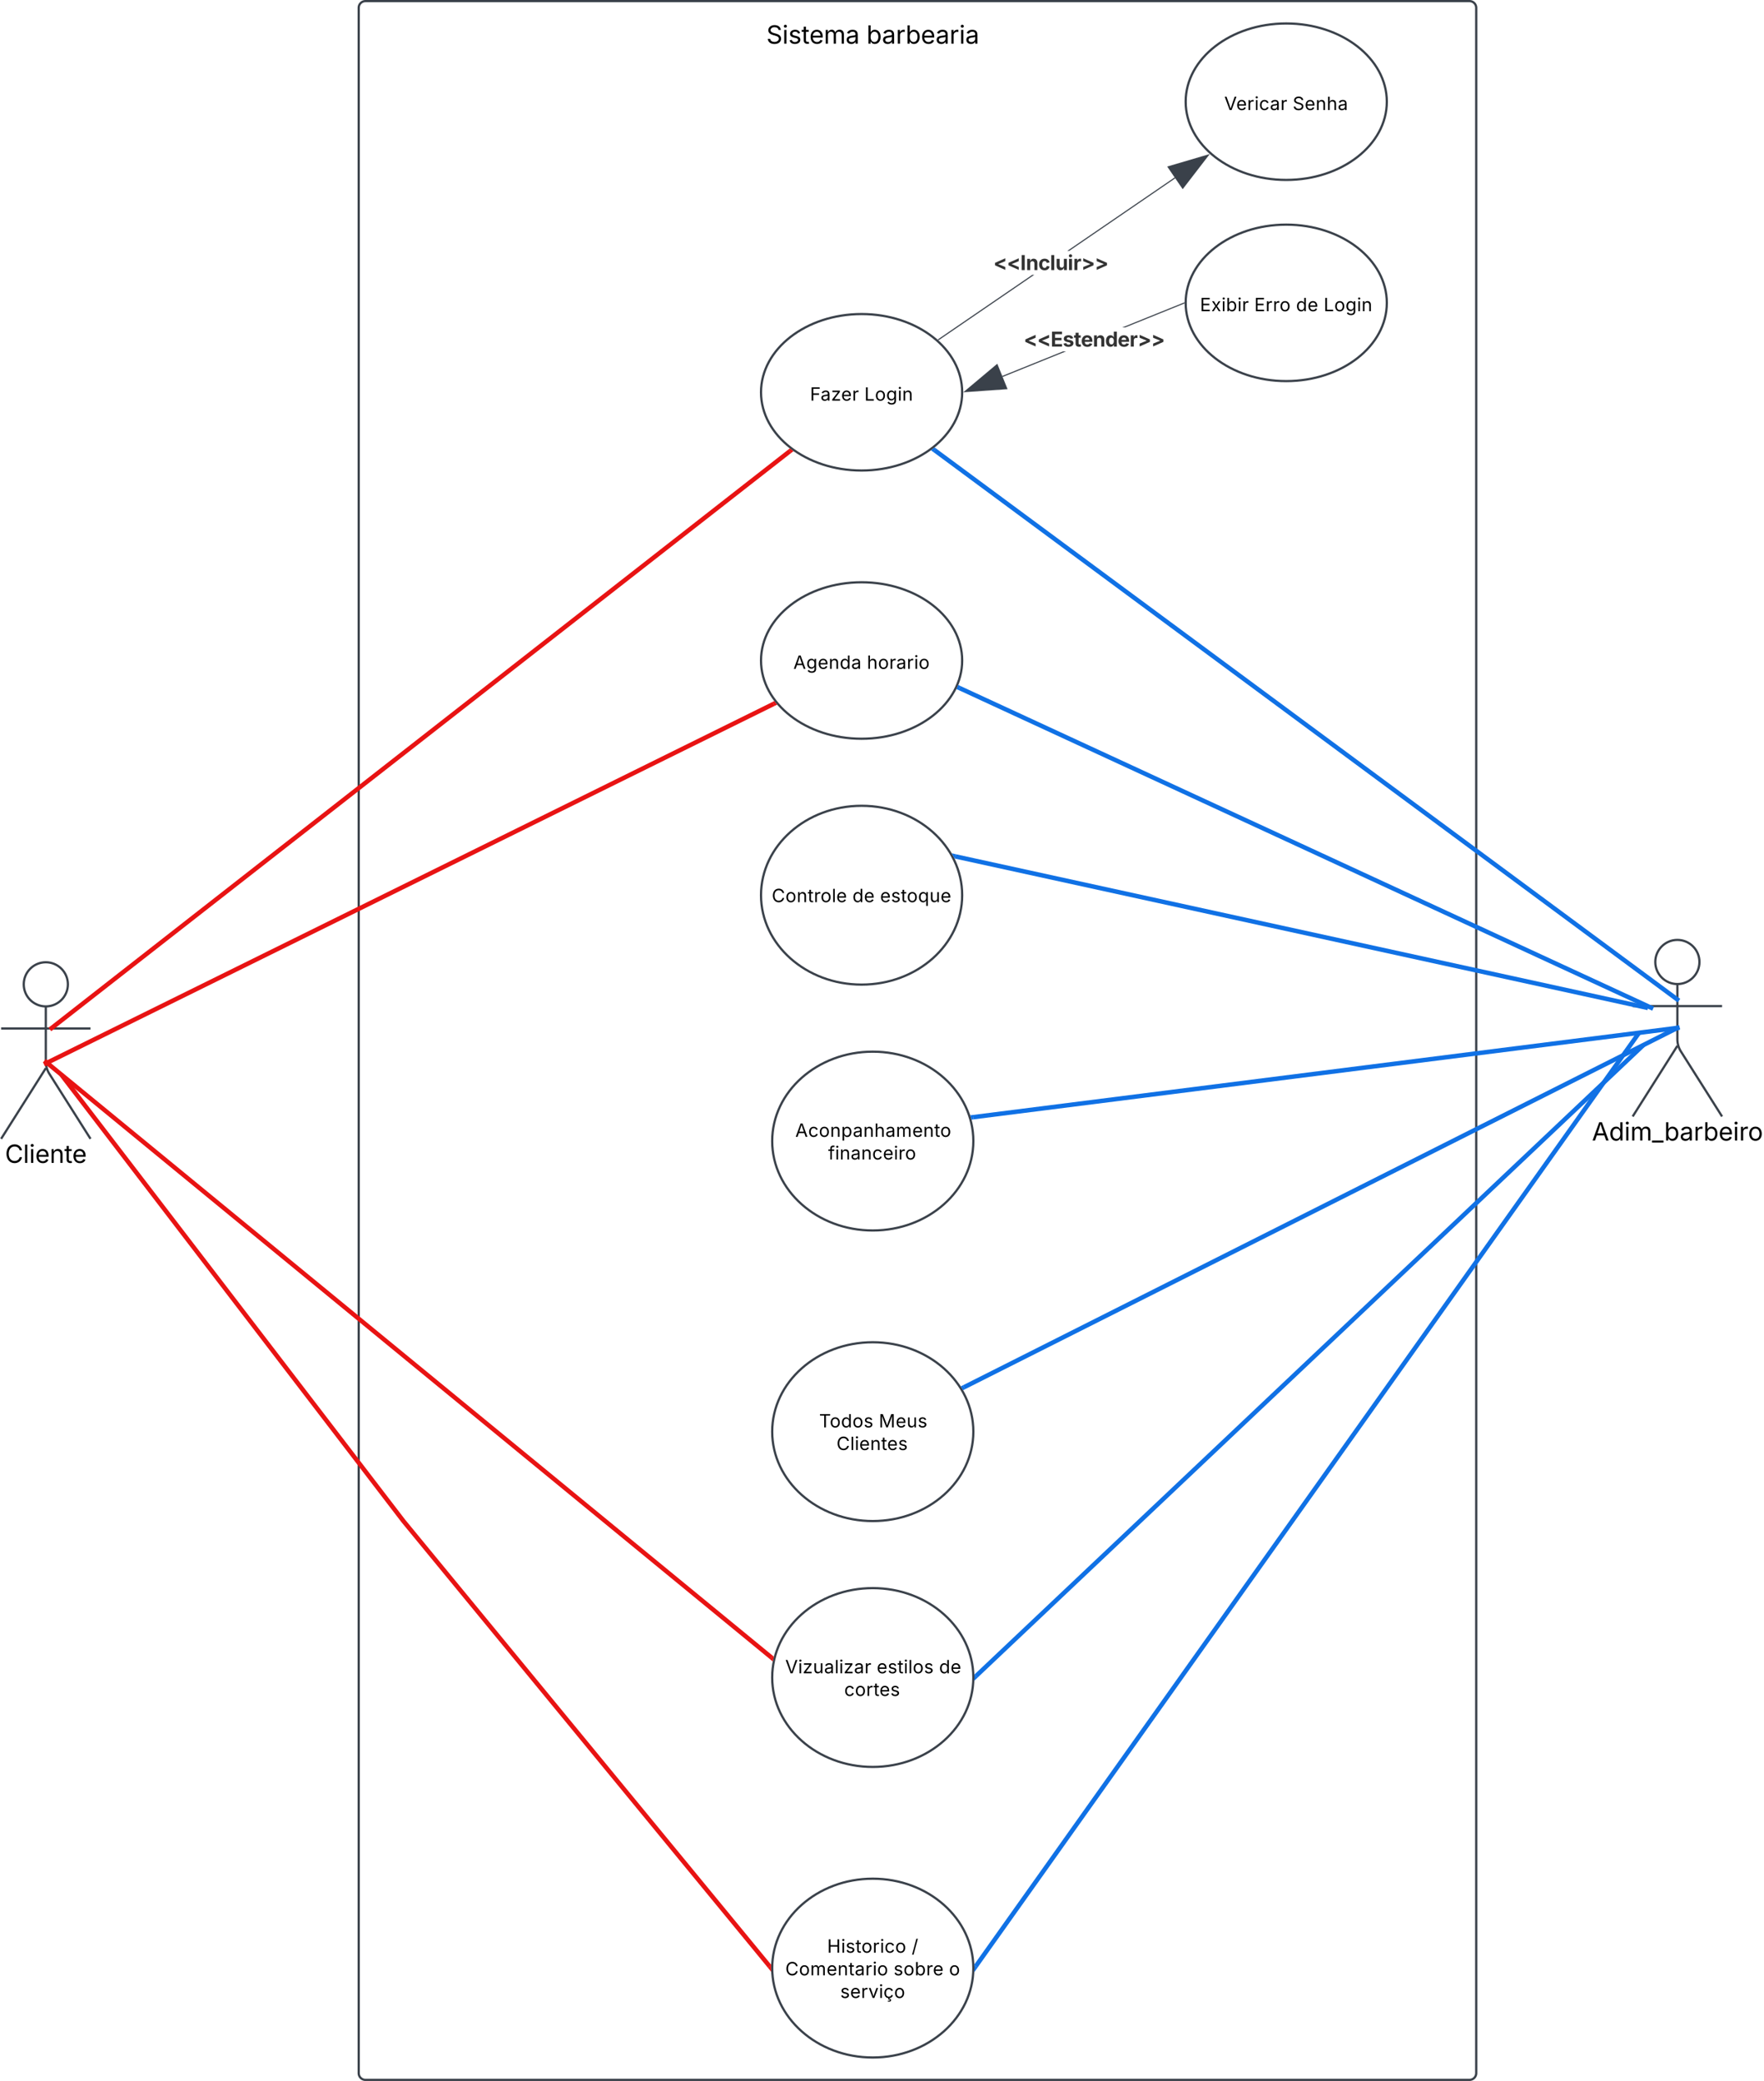<svg xmlns="http://www.w3.org/2000/svg" xmlns:xlink="http://www.w3.org/1999/xlink" xmlns:lucid="lucid" width="1578.52" height="1862"><g transform="translate(1501 221)" lucid:page-tab-id="0_0"><path d="M-2000-500H500v2500h-2500z" fill="#fff"/><path d="M-1180-214a6 6 0 0 1 6-6h988a6 6 0 0 1 6 6v1848a6 6 0 0 1-6 6h-988a6 6 0 0 1-6-6z" stroke="#3a414a" stroke-width="2" fill="#fff"/><path d="M-840-214a6 6 0 0 1 6-6h228a6 6 0 0 1 6 6v48a6 6 0 0 1-6 6h-228a6 6 0 0 1-6-6z" fill="none"/><use xlink:href="#a" transform="matrix(1,0,0,1,-840,-220) translate(24.791 38.084)"/><use xlink:href="#b" transform="matrix(1,0,0,1,-840,-220) translate(114.363 38.084)"/><path d="M19.75 639.75c0 10.9-8.84 19.75-19.75 19.75-10.9 0-19.75-8.84-19.75-19.75C-19.75 628.85-10.9 620 0 620c10.9 0 19.75 8.84 19.75 19.75z" stroke="#3a414a" stroke-width="2" fill="#fff"/><path d="M0 659.5v49.3a20.7 20.7 0 0 0 3.2 11.07L40 778M0 714.8L-40 778m0-98.75h80" stroke="#3a414a" stroke-width="2" fill="none"/><path d="M-40 626a6 6 0 0 1 6-6h68a6 6 0 0 1 6 6v168a6 6 0 0 1-6 6h-68a6 6 0 0 1-6-6z" fill="none"/><use xlink:href="#c" transform="matrix(1,0,0,1,-120,778) translate(43.524 21.528)"/><path d="M-1440.25 659.75c0 10.9-8.84 19.75-19.75 19.75-10.9 0-19.75-8.84-19.75-19.75 0-10.9 8.84-19.75 19.75-19.75 10.9 0 19.75 8.84 19.75 19.75z" stroke="#3a414a" stroke-width="2" fill="#fff"/><path d="M-1460 679.5v49.3a20.7 20.7 0 0 0 3.2 11.07L-1420 798m-40-63.2l-40 63.2m0-98.75h80" stroke="#3a414a" stroke-width="2" fill="none"/><path d="M-1500 646a6 6 0 0 1 6-6h68a6 6 0 0 1 6 6v168a6 6 0 0 1-6 6h-68a6 6 0 0 1-6-6z" fill="none"/><use xlink:href="#d" transform="matrix(1,0,0,1,-1580,798) translate(83.455 21.528)"/><path d="M-640 580c0 44.18-40.3 80-90 80s-90-35.82-90-80 40.3-80 90-80 90 35.82 90 80z" stroke="#3a414a" stroke-width="2" fill="#fff"/><use xlink:href="#e" transform="matrix(1,0,0,1,-820,500) translate(9.611 86.217)"/><use xlink:href="#f" transform="matrix(1,0,0,1,-820,500) translate(81.827 86.217)"/><use xlink:href="#g" transform="matrix(1,0,0,1,-820,500) translate(106.545 86.217)"/><path d="M-640 370c0 38.66-40.3 70-90 70s-90-31.34-90-70 40.3-70 90-70 90 31.34 90 70z" stroke="#3a414a" stroke-width="2" fill="#fff"/><use xlink:href="#h" transform="matrix(1,0,0,1,-820,300) translate(28.947 77.467)"/><use xlink:href="#i" transform="matrix(1,0,0,1,-820,300) translate(94.77 77.467)"/><path d="M-640 130c0 38.66-40.3 70-90 70s-90-31.34-90-70 40.3-70 90-70 90 31.34 90 70z" stroke="#3a414a" stroke-width="2" fill="#fff"/><use xlink:href="#j" transform="matrix(1,0,0,1,-820,60) translate(43.827 77.467)"/><use xlink:href="#k" transform="matrix(1,0,0,1,-820,60) translate(92.469 77.467)"/><path d="M-630 800c0 44.18-40.3 80-90 80s-90-35.82-90-80 40.3-80 90-80 90 35.82 90 80z" stroke="#3a414a" stroke-width="2" fill="#fff"/><use xlink:href="#l" transform="matrix(1,0,0,1,-810,720) translate(20.651 76.217)"/><use xlink:href="#m" transform="matrix(1,0,0,1,-810,720) translate(50.07 96.472)"/><path d="M-630 1060c0 44.18-40.3 80-90 80s-90-35.82-90-80 40.3-80 90-80 90 35.82 90 80z" stroke="#3a414a" stroke-width="2" fill="#fff"/><use xlink:href="#n" transform="matrix(1,0,0,1,-810,980) translate(42.014 76.217)"/><use xlink:href="#o" transform="matrix(1,0,0,1,-810,980) translate(95.381 76.217)"/><use xlink:href="#p" transform="matrix(1,0,0,1,-810,980) translate(57.558 96.472)"/><path d="M-630 1280c0 44.18-40.3 80-90 80s-90-35.82-90-80 40.3-80 90-80 90 35.82 90 80z" stroke="#3a414a" stroke-width="2" fill="#fff"/><use xlink:href="#q" transform="matrix(1,0,0,1,-810,1200) translate(11.664 76.217)"/><use xlink:href="#r" transform="matrix(1,0,0,1,-810,1200) translate(93.574 76.217)"/><use xlink:href="#s" transform="matrix(1,0,0,1,-810,1200) translate(149.336 76.217)"/><use xlink:href="#t" transform="matrix(1,0,0,1,-810,1200) translate(64.469 96.472)"/><path d="M-630 1540c0 44.18-40.3 80-90 80s-90-35.82-90-80 40.3-80 90-80 90 35.82 90 80z" stroke="#3a414a" stroke-width="2" fill="#fff"/><use xlink:href="#u" transform="matrix(1,0,0,1,-810,1460) translate(49.185 66.217)"/><use xlink:href="#v" transform="matrix(1,0,0,1,-810,1460) translate(124.793 66.217)"/><use xlink:href="#w" transform="matrix(1,0,0,1,-810,1460) translate(11.728 86.472)"/><use xlink:href="#x" transform="matrix(1,0,0,1,-810,1460) translate(108.629 86.472)"/><use xlink:href="#y" transform="matrix(1,0,0,1,-810,1460) translate(158.244 86.472)"/><use xlink:href="#z" transform="matrix(1,0,0,1,-810,1460) translate(60.894 106.726)"/><path d="M-1452.42 697.02l658.2-514.3M-1452.38 697l-3.98 3.1" stroke="#e81313" stroke-width="4" fill="none"/><path d="M-791 182.7l-2.03 1.6-2.43-3.12 1.18-.92z" stroke="#e81313" stroke-width=".05" fill="#e81313"/><path d="M-2.6 671.4l-662.05-489.57M-2.65 671.38l4.06 3" stroke="#1071e5" stroke-width="4" fill="none"/><path d="M-663.44 180.27l-2.34 3.18-2.1-1.56 3.25-2.5z" stroke="#1071e5" stroke-width=".05" fill="#1071e5"/><path d="M-1457.17 729.1l648.44-320.27M-1457.12 729.1l-4.53 2.23" stroke="#e81313" stroke-width="4" fill="none"/><path d="M-806.93 407.95l1.32 1.54-2.3 1.12-1.75-3.54 1.5-.73z" stroke="#e81313" stroke-width=".05" fill="#e81313"/><path d="M-31.24 679.82L-646.06 545.3M-31.3 679.8l4.95 1.1" stroke="#1071e5" stroke-width="4" fill="none"/><path d="M-645.6 543.37l-.83 3.86-.37-.1-1.9-3.54-.6-1.05z" stroke="#1071e5" stroke-width=".05" fill="#1071e5"/><path d="M-2.98 699.12l-627.17 79.5M-3.04 699.12l5.02-.63" stroke="#1071e5" stroke-width="4" fill="none"/><path d="M-629.85 780.57l-1.75.22-.5-1.86-.66-2 2.42-.3z" stroke="#1071e5" stroke-width=".05" fill="#1071e5"/><path d="M-2.8 700.17l-635.56 320.1M-2.83 700.2l4.5-2.28" stroke="#1071e5" stroke-width="4" fill="none"/><path d="M-637.42 1022.02l-1.7.86-1.82-3.02-.25-.36 2-1z" stroke="#1071e5" stroke-width=".05" fill="#1071e5"/><path d="M-1457.4 731.27l646.78 530.86M-1457.38 731.3l-3.9-3.2" stroke="#e81313" stroke-width="4" fill="none"/><path d="M-808.53 1261.3l-.68 2.64-.33 1.64-2.38-1.95 2.5-3.06z" stroke="#e81313" stroke-width=".05" fill="#e81313"/><path d="M-1444.98 742.07L-1140 1140l327.73 398.45M-1444.94 742.1l-1.25-1.62" stroke="#e81313" stroke-width="4" fill="none"/><path d="M-811 1540v1.13l.1 2.1-2.93-3.56 2.9-2.4z" stroke="#e81313" stroke-width=".05" fill="#e81313"/><path d="M-26.22 679.4l-616.2-284.8M-26.27 679.4l4.6 2.1" stroke="#1071e5" stroke-width="4" fill="none"/><path d="M-641.55 392.83l-1.66 3.6-1.88-.88.4-.8 1.24-2.8z" stroke="#1071e5" stroke-width=".05" fill="#1071e5"/><path d="M-35.4 704.7l-592.44 833.67M-35.43 704.75l1.18-1.67" stroke="#1071e5" stroke-width="4" fill="none"/><path d="M-626.2 1539.47l-2.9 4.08.1-3.54v-1.13l-.07-1.44z" stroke="#1071e5" stroke-width=".05" fill="#1071e5"/><path d="M-31.78 715.4l-595.77 563.23M-31.82 715.45l1.5-1.4" stroke="#1071e5" stroke-width="4" fill="none"/><path d="M-626.15 1280.03l-2.93 2.76.08-2.8v-1.13l-.07-1.52.2-.2z" stroke="#1071e5" stroke-width=".05" fill="#1071e5"/><path d="M-260-130c0 38.66-40.3 70-90 70s-90-31.34-90-70 40.3-70 90-70 90 31.34 90 70z" stroke="#3a414a" stroke-width="2" fill="#fff"/><g><use xlink:href="#A" transform="matrix(1,0,0,1,-440,-200) translate(34.554 77.467)"/><use xlink:href="#B" transform="matrix(1,0,0,1,-440,-200) translate(95.768 77.467)"/></g><path d="M-660.9 83.3l-.54-.8 84.15-57.56h1.7zm211.57-144.76l-94.84 64.9h-1.68l95.98-65.68z" stroke="#3a414a" stroke-width=".05" fill="#3a414a"/><path d="M-660.9 83.3l-.33.22-.62-.58.42-.43z" fill="#3a414a"/><path stroke="#3a414a" stroke-width=".05" fill="#3a414a"/><path d="M-442.64-52.57l-13.1-19.13 36-10.57z" fill="#3a414a"/><path d="M-442.67-51.76l-13.82-20.2 38-11.18zm-12.3-19.67l12.35 18.05 21.6-28.03z" stroke="#3a414a" stroke-width=".05" fill="#3a414a"/><g><use xlink:href="#C" transform="matrix(1,0,0,1,-612.093,3.429) translate(0 17.222)"/></g><path d="M-260 50c0 38.66-40.3 70-90 70s-90-31.34-90-70 40.3-70 90-70 90 31.34 90 70z" stroke="#3a414a" stroke-width="2" fill="#fff"/><g><use xlink:href="#D" transform="matrix(1,0,0,1,-440,-20) translate(12.807 77.467)"/><use xlink:href="#E" transform="matrix(1,0,0,1,-440,-20) translate(61.376 77.467)"/><use xlink:href="#f" transform="matrix(1,0,0,1,-440,-20) translate(98.771 77.467)"/><use xlink:href="#k" transform="matrix(1,0,0,1,-440,-20) translate(123.489 77.467)"/></g><path d="M-603.8 116.3l-.35-.9 54.33-21.94h2.54zm162.5-65.67l-52.75 21.3h-2.53l54.94-22.18z" stroke="#3a414a" stroke-width=".05" fill="#3a414a"/><path d="M-441 50v.5l-.3.13-.35-.88.66-.27z" fill="#3a414a"/><path stroke="#3a414a" stroke-width=".05" fill="#3a414a"/><path d="M-600.1 126.78l-37.4 2.6 28.73-24.1z" fill="#3a414a"/><path d="M-599.4 127.2l-39.52 2.77 30.34-25.47zm-36.68 1.62l35.3-2.47-8.2-20.28z" stroke="#3a414a" stroke-width=".05" fill="#3a414a"/><g><use xlink:href="#F" transform="matrix(1,0,0,1,-584.959,71.945) translate(0 17.222)"/></g><defs><path d="M657 26c-323 0-524-166-541-416h195c15 169 171 246 346 246 202 0 356-106 356-265 5-203-294-238-475-293-239-73-380-191-380-389 0-252 224-419 512-419 294 0 499 171 508 396H992c-17-145-151-228-328-228-193 0-321 102-321 242 0 156 175 211 284 241l149 41c160 44 422 134 422 412 0 244-197 432-541 432" id="G"/><path d="M158 0v-1118h180V0H158zm91-1301c-68 0-125-53-125-119s57-119 125-119c69 0 126 53 126 119s-57 119-126 119" id="H"/><path d="M538 24C308 24 148-78 108-271l171-41c32 123 123 178 257 178 156 0 256-77 256-169 0-77-54-128-164-154l-186-44c-203-48-300-148-300-305 0-192 176-326 414-326 230 0 351 112 402 269l-163 42c-31-80-94-158-238-158-133 0-233 69-233 162 0 83 57 129 188 160l169 40c203 48 298 149 298 302 0 196-179 339-441 339" id="I"/><path d="M598-1118v154H368v674c0 100 37 144 132 144 23 0 62-6 92-12L629-6c-37 13-88 20-134 20-193 0-307-107-307-290v-688H20v-154h168v-266h180v266h230" id="J"/><path d="M628 24c-324 0-524-230-524-574 0-343 198-582 503-582 237 0 487 146 487 559v75H286c9 234 145 362 343 362 132 0 231-58 273-172l174 48C1024-91 857 24 628 24zM287-650h624c-17-190-120-322-304-322-192 0-309 151-320 322" id="K"/><path d="M158 0v-1118h175l1 205c55-151 181-225 313-225 147 0 245 90 285 228 53-141 190-228 352-228 194 0 352 125 352 384V0h-181v-749c0-161-105-225-225-225-151 0-243 103-243 244V0H807v-767c0-124-93-207-219-207-131 0-250 92-250 270V0H158" id="L"/><path d="M471 26C259 26 90-98 90-318c0-256 228-303 435-329 202-27 287-16 287-108 0-139-79-219-234-219-161 0-248 86-283 164l-173-57c86-203 278-265 451-265 150 0 419 46 419 395V0H815v-152h-12C765-73 660 26 471 26zm31-159c199 0 310-134 310-271v-155c-30 35-226 55-295 64-131 17-246 59-246 186 0 116 97 176 231 176" id="M"/><g id="a"><use transform="matrix(0.011,0,0,0.011,0,0)" xlink:href="#G"/><use transform="matrix(0.011,0,0,0.011,14.258,0)" xlink:href="#H"/><use transform="matrix(0.011,0,0,0.011,19.64,0)" xlink:href="#I"/><use transform="matrix(0.011,0,0,0.011,31.369,0)" xlink:href="#J"/><use transform="matrix(0.011,0,0,0.011,38.422,0)" xlink:href="#K"/><use transform="matrix(0.011,0,0,0.011,51.378,0)" xlink:href="#L"/><use transform="matrix(0.011,0,0,0.011,70.844,0)" xlink:href="#M"/></g><path d="M677 24c-213 0-288-135-325-197h-20V0H158v-1490h180v551h14c37-59 106-193 324-193 279 0 474 222 474 576 0 356-194 580-473 580zm-27-161c209 0 317-186 317-421 0-232-105-413-317-413-206 0-314 166-314 413 0 249 111 421 314 421" id="N"/><path d="M158 0v-1118h174v172h12c41-113 157-188 290-188 26 0 70 2 91 3v181c-11-2-60-10-108-10-161 0-279 109-279 260V0H158" id="O"/><g id="b"><use transform="matrix(0.011,0,0,0.011,0,0)" xlink:href="#N"/><use transform="matrix(0.011,0,0,0.011,13.824,0)" xlink:href="#M"/><use transform="matrix(0.011,0,0,0.011,26.302,0)" xlink:href="#O"/><use transform="matrix(0.011,0,0,0.011,35.015,0)" xlink:href="#N"/><use transform="matrix(0.011,0,0,0.011,48.622,0)" xlink:href="#K"/><use transform="matrix(0.011,0,0,0.011,61.795,0)" xlink:href="#M"/><use transform="matrix(0.011,0,0,0.011,74.273,0)" xlink:href="#O"/><use transform="matrix(0.011,0,0,0.011,82.986,0)" xlink:href="#H"/><use transform="matrix(0.011,0,0,0.011,88.368,0)" xlink:href="#M"/></g><path d="M52 0l541-1490h220L1361 0h-200l-149-416H398L254 0H52zm404-582h497c-103-290-145-390-251-756-108 377-145 460-246 756" id="P"/><path d="M577 24c-279 0-473-224-473-580 0-354 195-576 474-576 218 0 287 134 324 193h14v-551h180V0H922v-173h-20C865-111 790 24 577 24zm27-161c203 0 314-172 314-421 0-247-108-413-314-413-212 0-317 181-317 413 0 235 108 421 317 421" id="Q"/><path d="M934 0v166H0V0h934" id="R"/><path d="M613 24c-304 0-509-231-509-576 0-350 205-580 509-580 305 0 511 230 511 580 0 345-206 576-511 576zm0-161c226 0 329-195 329-415 0-222-103-419-329-419-223 0-326 196-326 419 0 220 103 415 326 415" id="S"/><g id="c"><use transform="matrix(0.011,0,0,0.011,0,0)" xlink:href="#P"/><use transform="matrix(0.011,0,0,0.011,15.332,0)" xlink:href="#Q"/><use transform="matrix(0.011,0,0,0.011,28.939,0)" xlink:href="#H"/><use transform="matrix(0.011,0,0,0.011,34.321,0)" xlink:href="#L"/><use transform="matrix(0.011,0,0,0.011,53.787,0)" xlink:href="#R"/><use transform="matrix(0.011,0,0,0.011,64.67,0)" xlink:href="#N"/><use transform="matrix(0.011,0,0,0.011,78.494,0)" xlink:href="#M"/><use transform="matrix(0.011,0,0,0.011,90.972,0)" xlink:href="#O"/><use transform="matrix(0.011,0,0,0.011,99.685,0)" xlink:href="#N"/><use transform="matrix(0.011,0,0,0.011,113.292,0)" xlink:href="#K"/><use transform="matrix(0.011,0,0,0.011,126.248,0)" xlink:href="#H"/><use transform="matrix(0.011,0,0,0.011,131.63,0)" xlink:href="#O"/><use transform="matrix(0.011,0,0,0.011,139.627,0)" xlink:href="#S"/></g><path d="M783 20c-382 0-661-292-661-764 0-473 279-766 661-766 302 0 548 182 601 489h-190c-42-204-217-313-411-313-268 0-476 208-476 590 0 381 209 588 476 588 195 0 369-110 411-313h190c-52 303-296 489-601 489" id="T"/><path d="M338-1490V0H158v-1490h180" id="U"/><path d="M338-670V0H158v-1118h173l1 207c72-158 192-221 342-221 226 0 378 139 378 422V0H872v-695c0-172-96-275-252-275-161 0-282 109-282 300" id="V"/><g id="d"><use transform="matrix(0.011,0,0,0.011,0,0)" xlink:href="#T"/><use transform="matrix(0.011,0,0,0.011,16.233,0)" xlink:href="#U"/><use transform="matrix(0.011,0,0,0.011,21.615,0)" xlink:href="#H"/><use transform="matrix(0.011,0,0,0.011,26.997,0)" xlink:href="#K"/><use transform="matrix(0.011,0,0,0.011,39.952,0)" xlink:href="#V"/><use transform="matrix(0.011,0,0,0.011,53.082,0)" xlink:href="#J"/><use transform="matrix(0.011,0,0,0.011,60.135,0)" xlink:href="#K"/></g><g id="e"><use transform="matrix(0.008,0,0,0.008,0,0)" xlink:href="#T"/><use transform="matrix(0.008,0,0,0.008,12.228,0)" xlink:href="#S"/><use transform="matrix(0.008,0,0,0.008,22.266,0)" xlink:href="#V"/><use transform="matrix(0.008,0,0,0.008,32.156,0)" xlink:href="#J"/><use transform="matrix(0.008,0,0,0.008,37.632,0)" xlink:href="#O"/><use transform="matrix(0.008,0,0,0.008,43.656,0)" xlink:href="#S"/><use transform="matrix(0.008,0,0,0.008,53.694,0)" xlink:href="#U"/><use transform="matrix(0.008,0,0,0.008,57.748,0)" xlink:href="#K"/></g><g id="f"><use transform="matrix(0.008,0,0,0.008,0,0)" xlink:href="#Q"/><use transform="matrix(0.008,0,0,0.008,10.25,0)" xlink:href="#K"/></g><path d="M1096 418H916v-591h-14C865-111 790 24 577 24c-279 0-473-224-473-580 0-354 195-576 474-576 218 0 287 134 324 193h20v-179h174V418zM604-137c203 0 314-172 314-421 0-247-108-413-314-413-212 0-317 181-317 413 0 235 108 421 317 421" id="W"/><path d="M537 14c-226 0-379-139-379-422v-710h180v695c0 172 97 275 253 275 160 0 281-109 281-300v-670h181V0H879v-209C806-46 684 14 537 14" id="X"/><g id="g"><use transform="matrix(0.008,0,0,0.008,0,0)" xlink:href="#K"/><use transform="matrix(0.008,0,0,0.008,9.76,0)" xlink:href="#I"/><use transform="matrix(0.008,0,0,0.008,18.595,0)" xlink:href="#J"/><use transform="matrix(0.008,0,0,0.008,23.908,0)" xlink:href="#S"/><use transform="matrix(0.008,0,0,0.008,33.946,0)" xlink:href="#W"/><use transform="matrix(0.008,0,0,0.008,44.196,0)" xlink:href="#X"/><use transform="matrix(0.008,0,0,0.008,54.094,0)" xlink:href="#K"/></g><path d="M611 442c-248 0-391-105-460-228l146-94c47 65 117 165 314 165 178 0 307-82 307-266v-224h-17C863-141 792-18 576-18c-268 0-472-195-472-546 0-346 197-568 476-568 216 0 288 133 326 193h17v-179h175V29c0 289-215 413-487 413zm-5-620c203 0 314-146 314-390 0-237-108-403-314-403-213 0-319 180-319 403 0 230 109 390 319 390" id="Y"/><g id="h"><use transform="matrix(0.008,0,0,0.008,0,0)" xlink:href="#P"/><use transform="matrix(0.008,0,0,0.008,11.55,0)" xlink:href="#Y"/><use transform="matrix(0.008,0,0,0.008,21.816,0)" xlink:href="#K"/><use transform="matrix(0.008,0,0,0.008,31.575,0)" xlink:href="#V"/><use transform="matrix(0.008,0,0,0.008,41.466,0)" xlink:href="#Q"/><use transform="matrix(0.008,0,0,0.008,51.716,0)" xlink:href="#M"/></g><path d="M338-670V0H158v-1490h180v566c73-149 190-208 336-208 226 0 379 139 379 422V0H872v-695c0-172-96-275-252-275-161 0-282 109-282 300" id="Z"/><g id="i"><use transform="matrix(0.008,0,0,0.008,0,0)" xlink:href="#Z"/><use transform="matrix(0.008,0,0,0.008,9.899,0)" xlink:href="#S"/><use transform="matrix(0.008,0,0,0.008,19.936,0)" xlink:href="#O"/><use transform="matrix(0.008,0,0,0.008,26.238,0)" xlink:href="#M"/><use transform="matrix(0.008,0,0,0.008,35.638,0)" xlink:href="#O"/><use transform="matrix(0.008,0,0,0.008,42.201,0)" xlink:href="#H"/><use transform="matrix(0.008,0,0,0.008,46.256,0)" xlink:href="#S"/></g><path d="M180 0v-1490h901v168H370v510h643v168H370V0H180" id="aa"/><path d="M126 0v-134l627-806v-11H146v-167h839v143L376-178v11h629V0H126" id="ab"/><g id="j"><use transform="matrix(0.008,0,0,0.008,0,0)" xlink:href="#aa"/><use transform="matrix(0.008,0,0,0.008,9.473,0)" xlink:href="#M"/><use transform="matrix(0.008,0,0,0.008,18.873,0)" xlink:href="#ab"/><use transform="matrix(0.008,0,0,0.008,27.873,0)" xlink:href="#K"/><use transform="matrix(0.008,0,0,0.008,37.632,0)" xlink:href="#O"/></g><path d="M180 0v-1490h190v1322h690V0H180" id="ac"/><g id="k"><use transform="matrix(0.008,0,0,0.008,0,0)" xlink:href="#ac"/><use transform="matrix(0.008,0,0,0.008,9.465,0)" xlink:href="#S"/><use transform="matrix(0.008,0,0,0.008,19.503,0)" xlink:href="#Y"/><use transform="matrix(0.008,0,0,0.008,29.769,0)" xlink:href="#H"/><use transform="matrix(0.008,0,0,0.008,33.823,0)" xlink:href="#V"/></g><path d="M613 24c-304 0-509-231-509-576 0-350 205-580 509-580 216 0 392 114 453 309l-173 49c-33-115-133-197-280-197-223 0-326 196-326 419 0 220 103 415 326 415 150 0 252-85 285-206l172 49C1010-95 832 24 613 24" id="ad"/><path d="M158 418v-1536h174v179h20c37-59 106-193 324-193 279 0 474 222 474 576 0 356-194 580-473 580-213 0-288-135-325-197h-14v591H158zm492-555c209 0 317-186 317-421 0-232-105-413-317-413-206 0-314 166-314 413 0 249 111 421 314 421" id="ae"/><g id="l"><use transform="matrix(0.008,0,0,0.008,0,0)" xlink:href="#P"/><use transform="matrix(0.008,0,0,0.008,11.55,0)" xlink:href="#ad"/><use transform="matrix(0.008,0,0,0.008,21.113,0)" xlink:href="#S"/><use transform="matrix(0.008,0,0,0.008,31.15,0)" xlink:href="#V"/><use transform="matrix(0.008,0,0,0.008,41.041,0)" xlink:href="#ae"/><use transform="matrix(0.008,0,0,0.008,51.454,0)" xlink:href="#M"/><use transform="matrix(0.008,0,0,0.008,60.854,0)" xlink:href="#V"/><use transform="matrix(0.008,0,0,0.008,70.744,0)" xlink:href="#Z"/><use transform="matrix(0.008,0,0,0.008,80.643,0)" xlink:href="#M"/><use transform="matrix(0.008,0,0,0.008,90.043,0)" xlink:href="#L"/><use transform="matrix(0.008,0,0,0.008,104.707,0)" xlink:href="#K"/><use transform="matrix(0.008,0,0,0.008,114.466,0)" xlink:href="#V"/><use transform="matrix(0.008,0,0,0.008,124.357,0)" xlink:href="#J"/><use transform="matrix(0.008,0,0,0.008,129.67,0)" xlink:href="#S"/></g><path d="M678-1118v154H420V0H240v-964H20v-154h220v-149c0-194 155-293 318-293 85 0 141 18 168 30l-50 154c-19-6-47-17-97-17-111 0-159 58-159 166v109h258" id="af"/><g id="m"><use transform="matrix(0.008,0,0,0.008,0,0)" xlink:href="#af"/><use transform="matrix(0.008,0,0,0.008,6.196,0)" xlink:href="#H"/><use transform="matrix(0.008,0,0,0.008,10.25,0)" xlink:href="#V"/><use transform="matrix(0.008,0,0,0.008,20.14,0)" xlink:href="#M"/><use transform="matrix(0.008,0,0,0.008,29.54,0)" xlink:href="#V"/><use transform="matrix(0.008,0,0,0.008,39.431,0)" xlink:href="#ad"/><use transform="matrix(0.008,0,0,0.008,48.994,0)" xlink:href="#K"/><use transform="matrix(0.008,0,0,0.008,58.753,0)" xlink:href="#H"/><use transform="matrix(0.008,0,0,0.008,62.808,0)" xlink:href="#O"/><use transform="matrix(0.008,0,0,0.008,68.832,0)" xlink:href="#S"/></g><path d="M98-1322v-168h1126v168H757V0H567v-1322H98" id="ag"/><g id="n"><use transform="matrix(0.008,0,0,0.008,0,0)" xlink:href="#ag"/><use transform="matrix(0.008,0,0,0.008,9.498,0)" xlink:href="#S"/><use transform="matrix(0.008,0,0,0.008,19.535,0)" xlink:href="#Q"/><use transform="matrix(0.008,0,0,0.008,29.785,0)" xlink:href="#S"/><use transform="matrix(0.008,0,0,0.008,39.823,0)" xlink:href="#I"/></g><path d="M180 0v-1490h270l367 940c28 72 75 218 110 339 35-117 81-264 110-339l362-940h271V0h-187c2-448-5-837 7-1287-157 497-311 829-483 1287H842C666-458 514-784 354-1284c12 438 5 843 7 1284H180" id="ah"/><g id="o"><use transform="matrix(0.008,0,0,0.008,0,0)" xlink:href="#ah"/><use transform="matrix(0.008,0,0,0.008,15.122,0)" xlink:href="#K"/><use transform="matrix(0.008,0,0,0.008,24.881,0)" xlink:href="#X"/><use transform="matrix(0.008,0,0,0.008,34.78,0)" xlink:href="#I"/></g><g id="p"><use transform="matrix(0.008,0,0,0.008,0,0)" xlink:href="#T"/><use transform="matrix(0.008,0,0,0.008,12.228,0)" xlink:href="#U"/><use transform="matrix(0.008,0,0,0.008,16.282,0)" xlink:href="#H"/><use transform="matrix(0.008,0,0,0.008,20.336,0)" xlink:href="#K"/><use transform="matrix(0.008,0,0,0.008,30.096,0)" xlink:href="#V"/><use transform="matrix(0.008,0,0,0.008,39.986,0)" xlink:href="#J"/><use transform="matrix(0.008,0,0,0.008,45.299,0)" xlink:href="#K"/><use transform="matrix(0.008,0,0,0.008,55.059,0)" xlink:href="#I"/></g><path d="M600 0L52-1490h200c166 485 304 806 458 1336 156-533 285-846 449-1336h202L819 0H600" id="ai"/><g id="q"><use transform="matrix(0.008,0,0,0.008,0,0)" xlink:href="#ai"/><use transform="matrix(0.008,0,0,0.008,11.55,0)" xlink:href="#H"/><use transform="matrix(0.008,0,0,0.008,15.604,0)" xlink:href="#ab"/><use transform="matrix(0.008,0,0,0.008,24.848,0)" xlink:href="#X"/><use transform="matrix(0.008,0,0,0.008,34.747,0)" xlink:href="#M"/><use transform="matrix(0.008,0,0,0.008,44.147,0)" xlink:href="#U"/><use transform="matrix(0.008,0,0,0.008,48.201,0)" xlink:href="#H"/><use transform="matrix(0.008,0,0,0.008,52.255,0)" xlink:href="#ab"/><use transform="matrix(0.008,0,0,0.008,61.5,0)" xlink:href="#M"/><use transform="matrix(0.008,0,0,0.008,70.9,0)" xlink:href="#O"/></g><g id="r"><use transform="matrix(0.008,0,0,0.008,0,0)" xlink:href="#K"/><use transform="matrix(0.008,0,0,0.008,9.76,0)" xlink:href="#I"/><use transform="matrix(0.008,0,0,0.008,18.595,0)" xlink:href="#J"/><use transform="matrix(0.008,0,0,0.008,24.072,0)" xlink:href="#H"/><use transform="matrix(0.008,0,0,0.008,28.126,0)" xlink:href="#U"/><use transform="matrix(0.008,0,0,0.008,32.18,0)" xlink:href="#S"/><use transform="matrix(0.008,0,0,0.008,42.218,0)" xlink:href="#I"/></g><g id="s"><use transform="matrix(0.008,0,0,0.008,0,0)" xlink:href="#Q"/><use transform="matrix(0.008,0,0,0.008,10.25,0)" xlink:href="#K"/></g><g id="t"><use transform="matrix(0.008,0,0,0.008,0,0)" xlink:href="#ad"/><use transform="matrix(0.008,0,0,0.008,9.563,0)" xlink:href="#S"/><use transform="matrix(0.008,0,0,0.008,19.601,0)" xlink:href="#O"/><use transform="matrix(0.008,0,0,0.008,26.164,0)" xlink:href="#J"/><use transform="matrix(0.008,0,0,0.008,31.477,0)" xlink:href="#K"/><use transform="matrix(0.008,0,0,0.008,41.237,0)" xlink:href="#I"/></g><path d="M180 0v-1490h190v644h782v-644h190V0h-190v-678H370V0H180" id="aj"/><g id="u"><use transform="matrix(0.008,0,0,0.008,0,0)" xlink:href="#aj"/><use transform="matrix(0.008,0,0,0.008,12.441,0)" xlink:href="#H"/><use transform="matrix(0.008,0,0,0.008,16.495,0)" xlink:href="#I"/><use transform="matrix(0.008,0,0,0.008,25.331,0)" xlink:href="#J"/><use transform="matrix(0.008,0,0,0.008,30.644,0)" xlink:href="#S"/><use transform="matrix(0.008,0,0,0.008,40.681,0)" xlink:href="#O"/><use transform="matrix(0.008,0,0,0.008,47.245,0)" xlink:href="#H"/><use transform="matrix(0.008,0,0,0.008,51.299,0)" xlink:href="#ad"/><use transform="matrix(0.008,0,0,0.008,60.862,0)" xlink:href="#S"/></g><path d="M692-1560L212 224H46l480-1784h166" id="ak"/><use transform="matrix(0.008,0,0,0.008,0,0)" xlink:href="#ak" id="v"/><g id="w"><use transform="matrix(0.008,0,0,0.008,0,0)" xlink:href="#T"/><use transform="matrix(0.008,0,0,0.008,12.228,0)" xlink:href="#S"/><use transform="matrix(0.008,0,0,0.008,22.266,0)" xlink:href="#L"/><use transform="matrix(0.008,0,0,0.008,36.929,0)" xlink:href="#K"/><use transform="matrix(0.008,0,0,0.008,46.689,0)" xlink:href="#V"/><use transform="matrix(0.008,0,0,0.008,56.579,0)" xlink:href="#J"/><use transform="matrix(0.008,0,0,0.008,62.137,0)" xlink:href="#M"/><use transform="matrix(0.008,0,0,0.008,71.537,0)" xlink:href="#O"/><use transform="matrix(0.008,0,0,0.008,78.101,0)" xlink:href="#H"/><use transform="matrix(0.008,0,0,0.008,82.155,0)" xlink:href="#S"/></g><g id="x"><use transform="matrix(0.008,0,0,0.008,0,0)" xlink:href="#I"/><use transform="matrix(0.008,0,0,0.008,8.836,0)" xlink:href="#S"/><use transform="matrix(0.008,0,0,0.008,18.873,0)" xlink:href="#N"/><use transform="matrix(0.008,0,0,0.008,29.123,0)" xlink:href="#O"/><use transform="matrix(0.008,0,0,0.008,35.147,0)" xlink:href="#K"/></g><use transform="matrix(0.008,0,0,0.008,0,0)" xlink:href="#S" id="y"/><path d="M481 0L54-1118h197c107 314 236 620 325 951 87-331 217-637 324-951h197L670 0H481" id="al"/><path d="M502 418V313h118c73 0 98-17 98-66s-25-65-98-65h-82l21-161C285-4 104-228 104-552c0-350 205-580 509-580 216 0 392 114 453 309l-173 49c-33-115-133-197-280-197-223 0-326 196-326 419 0 220 103 415 326 415 150 0 252-85 285-206l172 49C1015-110 859 5 663 22v64c130 5 189 54 189 162 0 118-71 170-231 170H502" id="am"/><g id="z"><use transform="matrix(0.008,0,0,0.008,0,0)" xlink:href="#I"/><use transform="matrix(0.008,0,0,0.008,8.836,0)" xlink:href="#K"/><use transform="matrix(0.008,0,0,0.008,18.595,0)" xlink:href="#O"/><use transform="matrix(0.008,0,0,0.008,25.159,0)" xlink:href="#al"/><use transform="matrix(0.008,0,0,0.008,34.567,0)" xlink:href="#H"/><use transform="matrix(0.008,0,0,0.008,38.621,0)" xlink:href="#am"/><use transform="matrix(0.008,0,0,0.008,48.185,0)" xlink:href="#S"/></g><g id="A"><use transform="matrix(0.008,0,0,0.008,0,0)" xlink:href="#ai"/><use transform="matrix(0.008,0,0,0.008,10.7,0)" xlink:href="#K"/><use transform="matrix(0.008,0,0,0.008,20.459,0)" xlink:href="#O"/><use transform="matrix(0.008,0,0,0.008,27.023,0)" xlink:href="#H"/><use transform="matrix(0.008,0,0,0.008,31.077,0)" xlink:href="#ad"/><use transform="matrix(0.008,0,0,0.008,40.804,0)" xlink:href="#M"/><use transform="matrix(0.008,0,0,0.008,50.204,0)" xlink:href="#O"/></g><g id="B"><use transform="matrix(0.008,0,0,0.008,0,0)" xlink:href="#G"/><use transform="matrix(0.008,0,0,0.008,10.74,0)" xlink:href="#K"/><use transform="matrix(0.008,0,0,0.008,20.5,0)" xlink:href="#V"/><use transform="matrix(0.008,0,0,0.008,30.39,0)" xlink:href="#Z"/><use transform="matrix(0.008,0,0,0.008,40.289,0)" xlink:href="#M"/></g><path fill="#333" d="M166-471v-247l1019-454v289L492-601v13l693 282v287" id="an"/><path fill="#333" d="M440-1490V0H135v-1490h305" id="ao"/><path fill="#333" d="M428-647V0H128v-1118h283l4 231c63-156 176-245 348-245 232 0 384 159 384 421V0H847v-659c0-139-76-222-202-222-128 0-217 86-217 234" id="ap"/><path fill="#333" d="M628 22C291 22 81-210 81-554c0-346 210-578 547-578 265 0 455 142 497 372l-279 52c-25-116-99-188-215-188-160 0-244 139-244 341 0 200 84 341 244 341 116 0 193-74 217-195l279 51C1085-123 896 22 628 22" id="aq"/><path fill="#333" d="M428-1490V0H128v-1490h300" id="ar"/><path fill="#333" d="M513 14c-232 0-385-159-385-421v-711h300v659c0 139 76 222 202 222 127 0 217-86 217-234v-647h301V0H864l-4-232C797-74 683 14 513 14" id="as"/><path fill="#333" d="M128 0v-1118h300V0H128zm150-1264c-91 0-165-68-165-154 0-85 74-154 165-154 90 0 165 69 165 154 0 86-75 154-165 154" id="at"/><path fill="#333" d="M128 0v-1118h290v195h12c54-169 184-238 367-200v268c-27-8-86-15-130-15-138 0-239 95-239 234V0H128" id="au"/><path fill="#333" d="M1224-471L205-19v-287l694-281v-14L205-883v-289l1019 454v247" id="av"/><g id="C"><use transform="matrix(0.009,0,0,0.009,0,0)" xlink:href="#an"/><use transform="matrix(0.009,0,0,0.009,12.066,0)" xlink:href="#an"/><use transform="matrix(0.009,0,0,0.009,24.132,0)" xlink:href="#ao"/><use transform="matrix(0.009,0,0,0.009,29.123,0)" xlink:href="#ap"/><use transform="matrix(0.009,0,0,0.009,40.191,0)" xlink:href="#aq"/><use transform="matrix(0.009,0,0,0.009,50.651,0)" xlink:href="#ar"/><use transform="matrix(0.009,0,0,0.009,55.469,0)" xlink:href="#as"/><use transform="matrix(0.009,0,0,0.009,66.536,0)" xlink:href="#at"/><use transform="matrix(0.009,0,0,0.009,71.354,0)" xlink:href="#au"/><use transform="matrix(0.009,0,0,0.009,78.594,0)" xlink:href="#av"/><use transform="matrix(0.009,0,0,0.009,90.66,0)" xlink:href="#av"/></g><path d="M180 0v-1490h908v168H370v486h669v168H370v500h727V0H180" id="aw"/><path d="M65 0l393-574-370-544h210c88 136 192 297 267 435 67-142 176-302 264-435h206L661-564 1053 0H844c-94-144-206-310-287-458C484-308 366-142 273 0H65" id="ax"/><g id="D"><use transform="matrix(0.008,0,0,0.008,0,0)" xlink:href="#aw"/><use transform="matrix(0.008,0,0,0.008,10.062,0)" xlink:href="#ax"/><use transform="matrix(0.008,0,0,0.008,19.2,0)" xlink:href="#H"/><use transform="matrix(0.008,0,0,0.008,23.255,0)" xlink:href="#N"/><use transform="matrix(0.008,0,0,0.008,33.505,0)" xlink:href="#H"/><use transform="matrix(0.008,0,0,0.008,37.559,0)" xlink:href="#O"/></g><g id="E"><use transform="matrix(0.008,0,0,0.008,0,0)" xlink:href="#aw"/><use transform="matrix(0.008,0,0,0.008,10.062,0)" xlink:href="#O"/><use transform="matrix(0.008,0,0,0.008,16.626,0)" xlink:href="#O"/><use transform="matrix(0.008,0,0,0.008,22.65,0)" xlink:href="#S"/></g><path fill="#333" d="M135 0v-1490h997v253H440v360h640v249H440v375h694V0H135" id="ay"/><path fill="#333" d="M572 22C302 22 117-98 78-306l279-48c29 105 101 156 224 156 114 0 185-48 185-115 0-118-228-130-337-155-215-49-322-150-322-317 0-215 187-347 470-347 265 0 424 116 466 298l-266 47c-24-76-87-130-196-130-98 0-174 46-174 113 0 56 38 95 144 117l201 40c216 44 320 143 320 302 0 220-207 367-500 367" id="az"/><path fill="#333" d="M683-1118v229H474v562c0 71 29 104 102 104 23 0 73-7 95-13l43 225C647 9 580 16 520 16 296 16 174-96 174-301v-588H20v-229h154v-266h300v266h209" id="aA"/><path fill="#333" d="M633 22C291 22 81-200 81-553c0-345 210-579 537-579 292 0 525 185 525 567v84H378c7 183 109 277 260 277 105 0 184-46 216-132l272 51C1071-99 893 22 633 22zM380-669h474c-15-146-94-237-233-237-143 0-229 99-241 237" id="aB"/><path fill="#333" d="M537 19C279 19 81-185 81-557c0-382 206-575 454-575 190 0 278 113 318 202h10v-560h300V0H868v-179h-15C812-89 719 19 537 19zm92-241c153 0 240-134 240-336 0-203-86-334-240-334-158 0-240 138-240 334 0 197 84 336 240 336" id="aC"/><g id="F"><use transform="matrix(0.009,0,0,0.009,0,0)" xlink:href="#an"/><use transform="matrix(0.009,0,0,0.009,12.066,0)" xlink:href="#an"/><use transform="matrix(0.009,0,0,0.009,24.132,0)" xlink:href="#ay"/><use transform="matrix(0.009,0,0,0.009,34.931,0)" xlink:href="#az"/><use transform="matrix(0.009,0,0,0.009,44.887,0)" xlink:href="#aA"/><use transform="matrix(0.009,0,0,0.009,51.224,0)" xlink:href="#aB"/><use transform="matrix(0.009,0,0,0.009,61.814,0)" xlink:href="#ap"/><use transform="matrix(0.009,0,0,0.009,72.882,0)" xlink:href="#aC"/><use transform="matrix(0.009,0,0,0.009,84.089,0)" xlink:href="#aB"/><use transform="matrix(0.009,0,0,0.009,94.679,0)" xlink:href="#au"/><use transform="matrix(0.009,0,0,0.009,101.918,0)" xlink:href="#av"/><use transform="matrix(0.009,0,0,0.009,113.984,0)" xlink:href="#av"/></g></defs></g></svg>